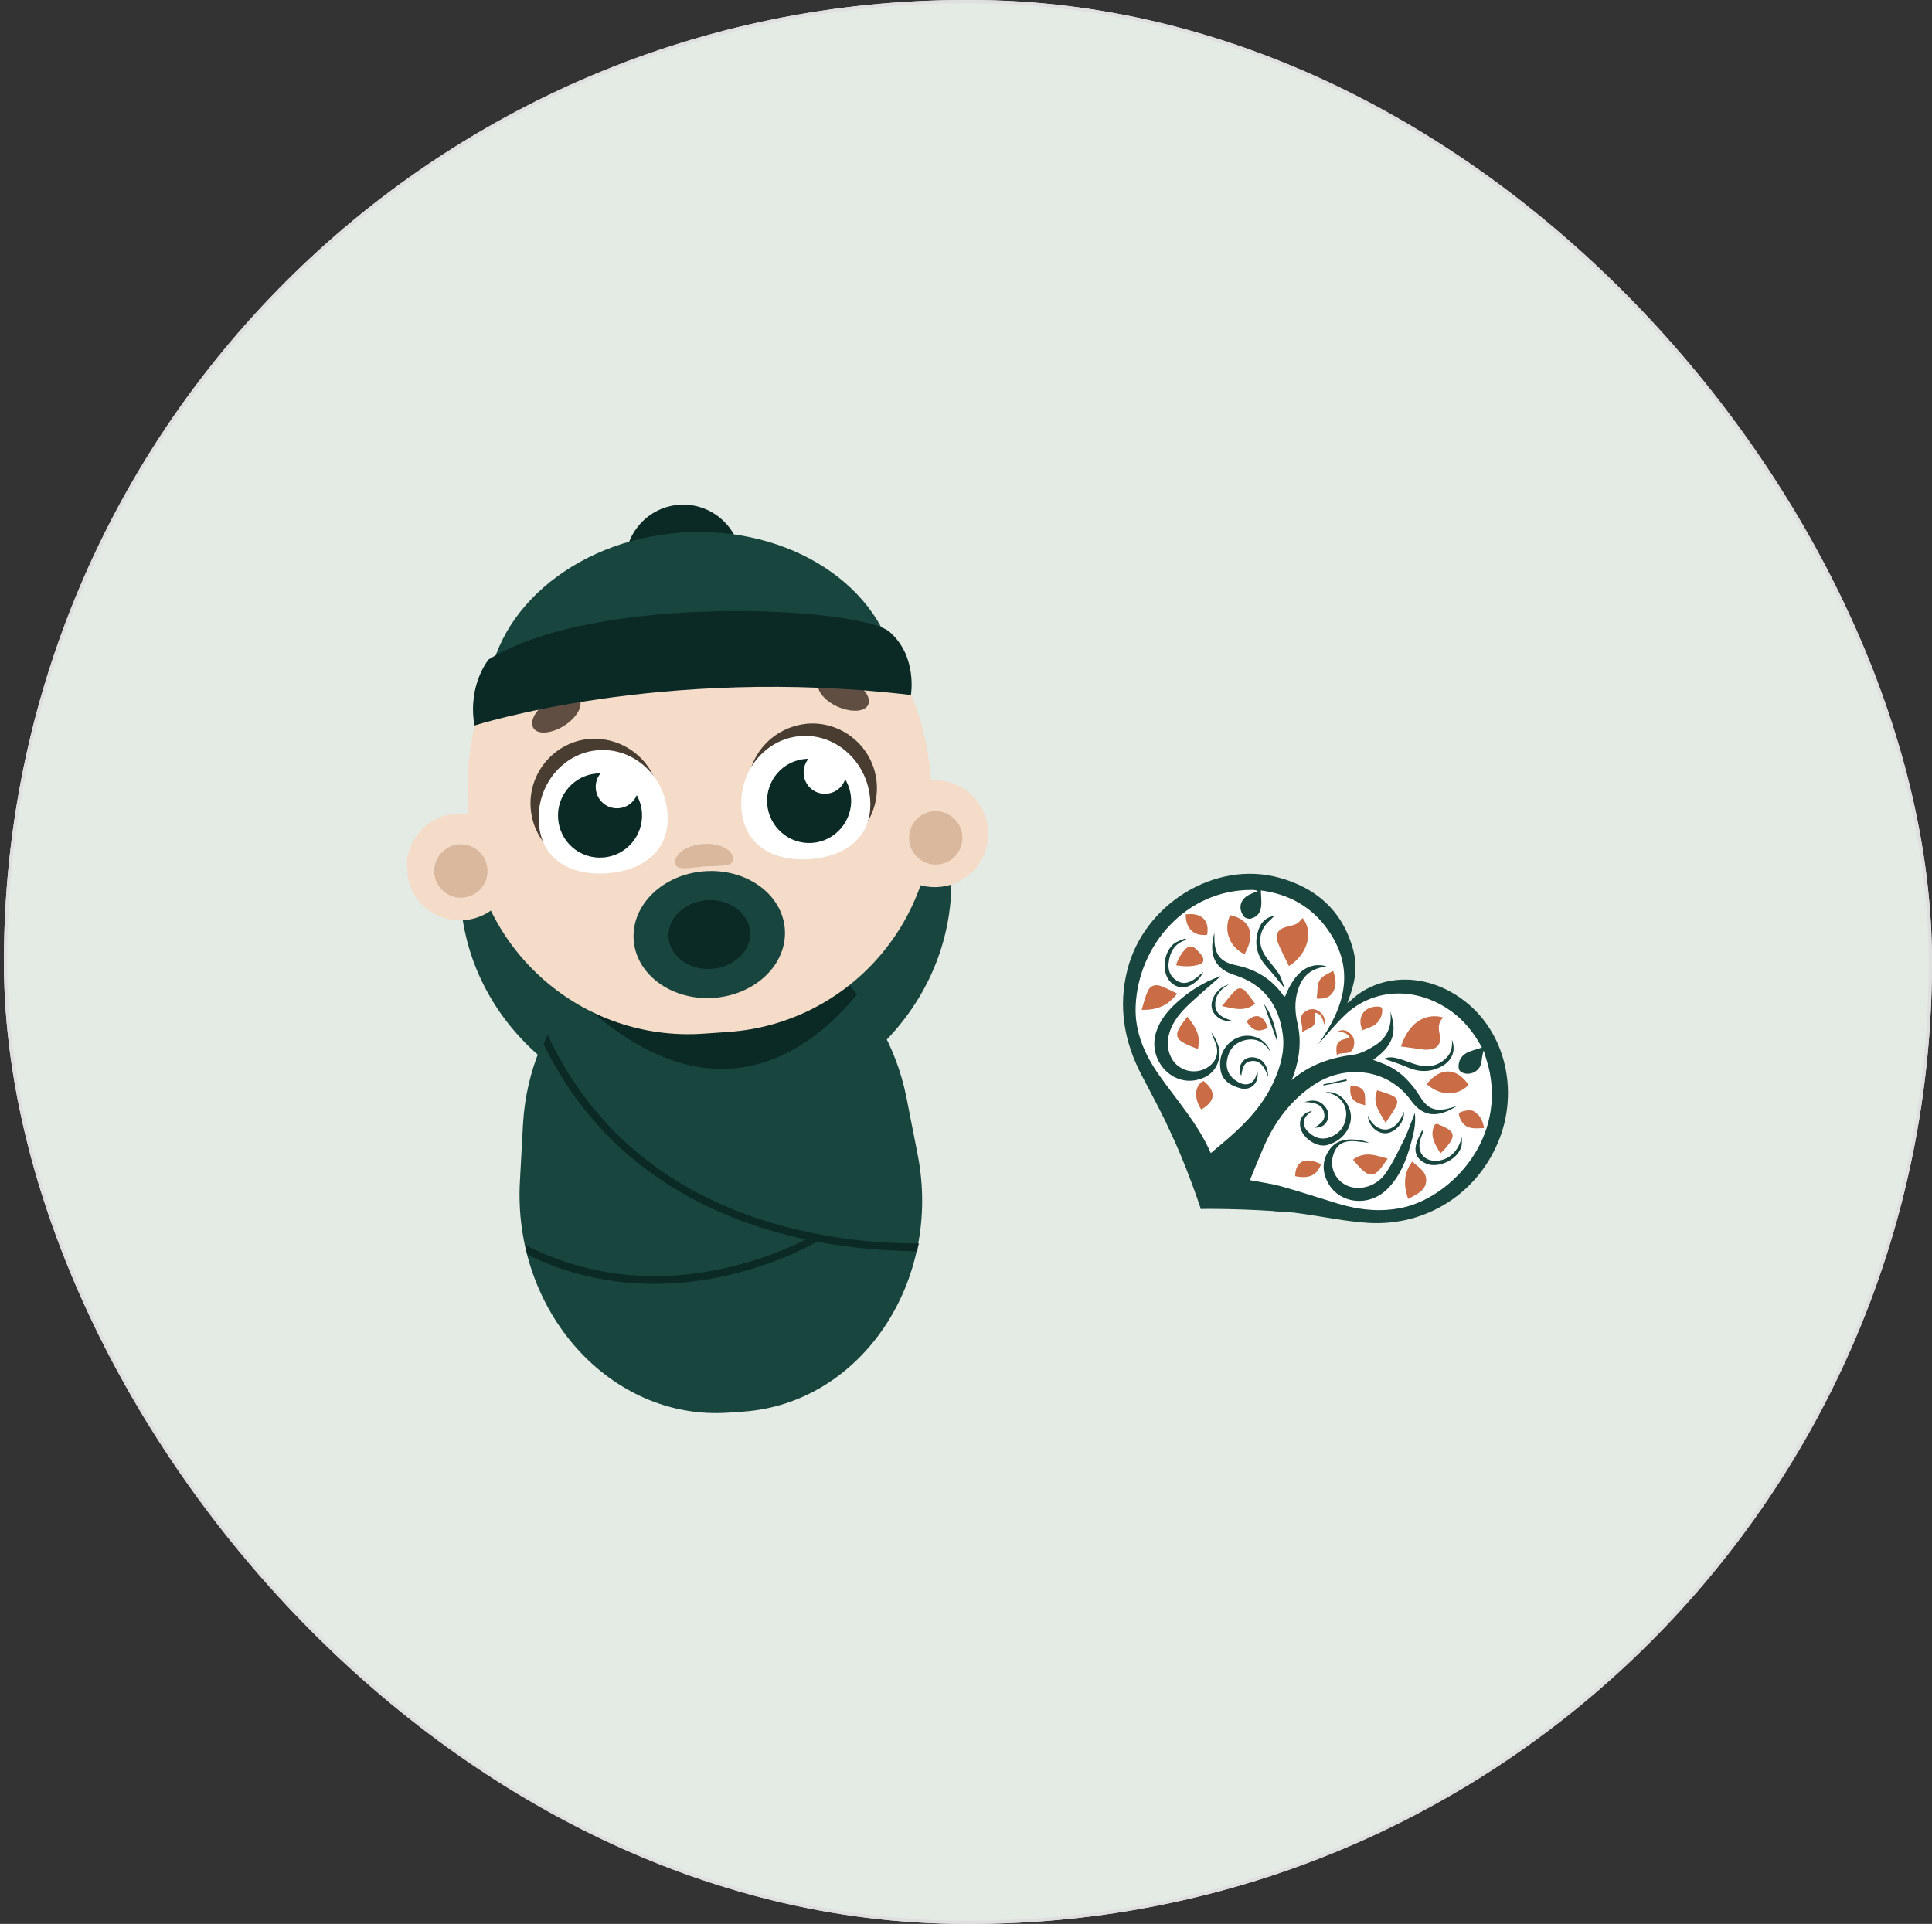 <svg width="247" height="246" viewBox="0 0 247 246" fill="none" xmlns="http://www.w3.org/2000/svg">
<rect x="0" y="0" width="247" height="246" fill="#333333" stroke="none"/>
<g clip-path="url(#clip0_2391_2407)">
<rect x="0.5" width="246.5" height="246" rx="123" fill="#E4EBE4"/>
<g clip-path="url(#clip1_2391_2407)">
<path d="M94.753 71.444C95.039 75.531 91.949 79.094 87.871 79.379C83.793 79.665 80.238 76.567 79.952 72.479C79.666 68.392 82.756 64.829 86.834 64.544C90.912 64.259 94.467 67.357 94.753 71.444Z" fill="#0B2925"/>
<path d="M92.296 142.658C109.604 141.447 122.706 127.182 121.56 110.796C120.414 94.409 105.454 82.106 88.146 83.316C70.838 84.527 57.736 98.792 58.882 115.178C60.028 131.565 74.988 143.868 92.296 142.658Z" fill="#19453F"/>
<path d="M95.018 180.496L93.13 180.628C78.102 181.679 65.516 167.727 66.471 151.003L66.869 143.674C67.664 130.079 77.381 119.284 89.766 118.418C102.075 117.557 113.2 126.895 115.885 140.322L117.299 147.525C120.567 163.878 110.045 179.445 95.018 180.496Z" fill="#19453F"/>
<path d="M109.576 127.149C104.918 121.314 97.62 117.869 89.766 118.418C83.045 118.888 77.129 122.192 73.223 127.105C90.902 144.427 103.703 134.329 109.576 127.149Z" fill="#0B2925"/>
<path d="M87.432 73.097C71.045 74.243 58.391 83.19 59.878 104.459L59.989 106.049C61.074 121.565 74.489 133.253 89.969 132.171L93.141 131.949C108.622 130.866 120.279 117.425 119.194 101.909L119.083 100.319C117.68 80.261 103.819 71.951 87.432 73.097Z" fill="#F4DCC9"/>
<path d="M114.588 85.954C112.989 75.037 100.978 67.13 87.083 68.102C73.188 69.073 62.394 78.575 62.331 89.608L114.588 85.954Z" fill="#19453F"/>
<path d="M126.318 106.126C126.583 109.911 123.774 113.15 119.998 113.414C116.222 113.678 112.99 110.861 112.725 107.077C112.461 103.292 115.27 100.053 119.045 99.789C122.821 99.525 126.054 102.342 126.318 106.126Z" fill="#F4DCC9"/>
<path d="M123.032 106.889C123.164 108.781 121.76 110.4 119.872 110.533C117.984 110.665 116.368 109.256 116.236 107.364C116.103 105.472 117.508 103.852 119.396 103.72C121.208 103.594 122.9 104.997 123.032 106.889Z" fill="#D9B89E"/>
<path d="M65.604 110.371C65.868 114.156 63.059 117.395 59.284 117.659C55.508 117.923 52.275 115.106 52.011 111.322C51.746 107.537 54.555 104.299 58.331 104.035C62.107 103.77 65.339 106.587 65.604 110.371Z" fill="#F4DCC9"/>
<path d="M59.158 114.777C61.035 114.645 62.45 113.014 62.318 111.133C62.187 109.252 60.559 107.833 58.682 107.965C56.805 108.096 55.39 109.727 55.522 111.608C55.653 113.489 57.281 114.908 59.158 114.777Z" fill="#D9B89E"/>
<path d="M84.303 102.143C84.621 106.684 81.18 110.652 76.649 110.969C72.118 111.286 68.158 107.836 67.841 103.294C67.523 98.753 70.964 94.785 75.495 94.468C80.031 94.227 83.986 97.602 84.303 102.143Z" fill="#493C31"/>
<path d="M85.347 104.047C85.68 108.816 82.139 111.345 77.608 111.662C73.077 111.979 69.223 110.043 68.884 105.199C68.551 100.43 71.976 96.235 76.507 95.919C81.038 95.602 85.008 99.203 85.347 104.047Z" fill="white"/>
<path d="M82.073 103.897C82.28 106.849 80.033 109.44 77.088 109.646C74.142 109.852 71.562 107.674 71.35 104.646C71.144 101.695 73.391 99.103 76.336 98.897C79.281 98.692 81.867 100.945 82.073 103.897Z" fill="#0B2925"/>
<path d="M81.604 100.431C81.71 101.944 80.586 103.24 79.076 103.346C77.565 103.451 76.272 102.325 76.167 100.811C76.061 99.297 77.184 98.001 78.695 97.896C80.205 97.79 81.498 98.917 81.604 100.431Z" fill="white"/>
<path d="M95.631 101.354C95.948 105.895 99.908 109.345 104.439 109.028C108.97 108.712 112.411 104.744 112.093 100.203C111.776 95.661 107.816 92.211 103.285 92.528C98.684 92.926 95.313 96.812 95.631 101.354Z" fill="#493C31"/>
<path d="M94.787 103.391C95.12 108.159 98.979 110.171 103.51 109.855C108.041 109.538 111.588 107.084 111.249 102.24C110.916 97.471 106.94 93.794 102.409 94.111C97.878 94.428 94.448 98.547 94.787 103.391Z" fill="white"/>
<path d="M98.083 102.779C98.29 105.731 100.875 107.984 103.82 107.778C106.766 107.572 109.013 104.981 108.806 102.029C108.6 99.078 106.014 96.824 103.069 97.03C100.048 97.242 97.877 99.827 98.083 102.779Z" fill="#0B2925"/>
<path d="M102.748 98.955C102.854 100.469 104.147 101.596 105.657 101.49C107.167 101.384 108.291 100.089 108.185 98.575C108.079 97.061 106.786 95.935 105.276 96.04C103.766 96.146 102.642 97.442 102.748 98.955Z" fill="white"/>
<path d="M93.716 109.776C93.795 110.911 92.107 110.649 90.068 110.791C88.029 110.934 86.394 111.429 86.315 110.293C86.236 109.158 87.828 108.058 89.867 107.915C91.906 107.773 93.631 108.565 93.716 109.776Z" fill="#D9B89E"/>
<path d="M111.006 90.084C110.617 91.023 108.88 91.145 107.079 90.358C105.354 89.566 104.272 88.197 104.662 87.257C105.051 86.317 106.788 86.195 108.589 86.982C110.389 87.769 111.396 89.144 111.006 90.084Z" fill="#5F4E41"/>
<path d="M68.188 93.078C68.705 93.955 70.442 93.833 72.115 92.804C73.713 91.779 74.594 90.272 74.077 89.396C73.561 88.519 71.824 88.641 70.151 89.67C68.477 90.7 67.672 92.202 68.188 93.078Z" fill="#5F4E41"/>
<path d="M91.243 127.595C96.581 127.222 100.655 123.293 100.342 118.82C100.03 114.347 95.448 111.024 90.11 111.397C84.772 111.771 80.697 115.699 81.01 120.172C81.323 124.645 85.904 127.968 91.243 127.595Z" fill="#19453F"/>
<path d="M90.983 123.886C93.861 123.685 96.056 121.557 95.887 119.132C95.717 116.707 93.247 114.905 90.369 115.106C87.492 115.308 85.296 117.436 85.466 119.861C85.635 122.285 88.106 124.088 90.983 123.886Z" fill="#0B2925"/>
<path d="M67.118 159.173C67.225 159.622 67.327 159.995 67.435 160.444C74.113 163.704 80.692 164.461 86.431 164.06C96.399 163.363 103.697 159.201 104.425 158.77C109.424 159.714 113.841 159.937 117.26 160.002C117.315 159.694 117.364 159.311 117.494 158.997C106.189 159.027 81.177 156.213 70.023 132.349C69.823 132.743 69.623 133.138 69.498 133.527C77.292 149.487 91.253 155.964 103.04 158.487C98.787 160.61 83.255 167.476 67.118 159.173Z" fill="#0B2925"/>
<path d="M60.654 92.768C60.654 92.768 84.552 85.088 116.46 88.865C116.46 88.865 117.325 83.861 113.693 80.768C110.062 77.675 76.383 75.695 62.418 84.354C62.494 84.349 59.755 87.506 60.654 92.768Z" fill="#0B2925"/>
</g>
<path d="M189.489 133.941C188.857 134.145 188.331 134.282 187.835 134.476C186.931 134.844 186.454 135.563 186.509 136.471C186.519 136.657 186.627 136.924 186.774 137.017C187.713 137.638 189.103 137.106 189.371 136.011C189.504 135.475 189.5 134.913 189.718 134.306C189.991 135.275 190.333 136.232 190.512 137.217C192.167 146.369 184.998 153.174 179.36 154.406C176.498 155.032 173.714 154.714 170.945 153.873C168.58 153.151 166.232 152.371 163.848 151.708C162.557 151.348 161.229 151.175 159.793 150.901C160.36 149.52 160.918 148.12 161.52 146.741C162.959 143.434 165.026 140.634 168.075 138.642C171.984 136.095 177.416 136.573 180.391 140.716C181.904 142.818 183.754 142.993 186.223 141.432C185.906 141.527 185.582 141.63 185.257 141.72C183.559 142.164 182.54 141.807 181.618 140.329C180.494 138.516 179.126 136.995 177.133 136.134C176.653 135.923 176.145 135.751 175.55 135.518C176.903 134.554 178.004 133.458 178.144 131.809C178.216 130.991 177.991 130.153 177.754 129.317C177.986 131.196 177.361 132.691 175.795 133.669C174.94 134.202 173.968 134.748 172.988 134.87C170.063 135.25 167.419 136.139 165.133 138.128C165.25 137.831 165.367 137.533 165.462 137.232C166.161 135.148 166.383 133.033 165.88 130.866C165.543 129.435 165.482 128 165.933 126.583C166.434 124.977 167.454 123.93 169.165 123.65C169.273 123.632 169.379 123.6 169.572 123.547C167.323 122.944 165.508 124.305 164.29 127.436C164.211 127.379 164.109 127.355 164.063 127.286C162.665 125.29 160.742 124.063 158.39 123.506C158.174 123.459 157.963 123.404 157.747 123.357C156.073 122.95 155.365 122.089 155.263 120.362C155.241 120.025 155.254 119.689 155.254 119.272C154.426 122.288 155.486 123.924 157.813 124.666C161.556 125.845 163.541 128.52 164.011 132.354C164.251 134.322 163.752 136.192 162.977 137.997C161.666 141.073 159.465 143.444 156.978 145.599C156.273 146.204 155.566 146.795 154.793 147.446C153.151 143.67 150.449 140.698 148.165 137.44C146.319 134.803 145.04 131.905 145.188 128.607C145.528 120.864 151.611 113.761 160.01 113.783C160.273 113.78 160.534 113.799 160.82 113.932C160.45 114.084 160.069 114.218 159.717 114.395C158.531 114.99 158.236 116.173 159.056 117.209C159.214 117.405 159.665 117.524 159.917 117.454C160.826 117.197 161.221 116.61 161.256 115.575C161.27 115.038 161.214 114.498 161.188 113.849C164.754 114.307 167.649 115.905 169.724 118.823C173.419 124.027 171.843 128.878 168.522 133.522C169.672 132.258 170.752 130.909 171.988 129.743C175.235 126.689 179.892 126.199 183.999 128.352C186.446 129.595 188.173 131.48 189.489 133.941ZM180.887 142.307C180.423 143.476 180.076 144.514 179.594 145.492C178.853 146.999 178.133 148.545 177.192 149.933C176.022 151.658 173.918 152.289 172.292 151.631C170.808 151.026 169.977 149.386 170.385 147.844C170.802 146.273 171.791 145.704 173.668 145.959C174.123 146.021 174.576 146.07 175.029 146.119C174.488 145.877 173.921 145.77 173.35 145.72C171.98 145.589 170.751 145.844 169.912 147.055C169.041 148.327 169.01 149.673 169.662 151.03C171.051 153.924 174.971 154.42 177.366 152.009C178.918 150.449 179.722 148.486 180.305 146.415C180.681 145.136 181.047 143.837 180.887 142.307ZM156.066 124.814C153.954 125.523 152.119 126.679 150.497 128.153C149.302 129.229 148.283 130.443 147.804 132.018C146.749 135.419 149.671 138.834 153.007 138.093C154.367 137.789 155.381 137 155.786 135.646C156.189 134.279 155.625 133.116 154.885 132.017C154.99 132.437 155.182 132.836 155.361 133.237C155.954 134.575 155.539 135.827 154.265 136.562C152.682 137.481 150.611 136.897 149.762 135.281C149.203 134.229 149.178 133.128 149.531 131.999C149.982 130.547 150.947 129.426 152.022 128.418C153.33 127.184 154.711 126.014 156.066 124.814ZM184.515 130.1C182.096 129.436 180.036 130.907 179.118 133.8C180.036 133.93 180.955 134.061 181.879 134.184C182.05 134.211 182.225 134.216 182.392 134.216C183.742 134.191 184.303 133.554 184.052 132.269C183.907 131.487 183.812 130.753 184.515 130.1ZM164.793 123.522C167.169 122.025 167.967 119.167 166.522 117.387C165.809 118.188 165.809 118.188 164.619 118.471C163.343 118.776 162.939 119.476 163.429 120.693C163.84 121.653 164.336 122.577 164.793 123.522ZM182.403 138.627C184.098 140.156 186.334 140.191 187.743 138.731C186.267 136.477 184.117 136.421 182.403 138.627ZM157.279 117.014C156.371 118.89 157.179 121.096 159.104 122.003C160.551 119.488 159.865 117.595 157.279 117.014ZM160.729 136.859C160.692 137.095 160.679 137.18 160.663 137.253C160.382 138.599 159.384 139.031 158.217 138.33C157.19 137.718 156.678 136.817 156.854 135.634C157.033 134.38 157.716 133.439 158.959 133.063C160.474 132.607 161.615 133.194 162.429 134.524C161.722 132.426 159.053 131.762 157.308 133.243C156.164 134.214 155.795 135.533 156.068 136.954C156.314 138.212 157.363 138.828 158.507 139.143C159.936 139.543 161.065 138.443 160.729 136.859ZM167.771 142.043C166.667 142.256 166.132 142.922 166.215 143.909C166.336 145.376 168.298 146.798 169.712 146.401C170.832 146.08 171.753 145.439 172.313 144.386C172.899 143.28 172.85 142.163 172.205 141.096C171.589 140.074 170.618 139.549 169.494 139.641C169.801 139.728 170.017 139.775 170.216 139.846C171.499 140.284 172.253 141.464 172.09 142.811C171.939 144.06 171.239 144.942 170.085 145.393C169.042 145.804 168.112 145.523 167.312 144.774C166.439 143.962 166.482 143.016 167.424 142.295C167.512 142.239 167.605 142.175 167.771 142.043ZM145.963 129.123C147.895 129.167 149.335 128.598 150.492 127.042C149.731 126.69 149.056 126.317 148.338 126.056C147.65 125.803 147.025 126.095 146.736 126.735C146.393 127.466 146.223 128.273 145.963 129.123ZM180.024 153.307C181.051 152.718 182.247 152.309 182.319 151.004C182.387 149.79 181.309 149.248 180.533 148.517C179.415 150.053 179.445 151.598 180.024 153.307ZM172.975 148.285C173.419 148.78 173.796 149.287 174.268 149.694C175.098 150.416 175.751 150.335 176.461 149.472C176.785 149.084 177.059 148.649 177.408 148.159C175.911 147.771 174.525 147.128 172.975 148.285ZM153.136 134.138C153.584 132.34 152.743 131.181 151.807 129.99C151.407 130.551 150.998 131.009 150.726 131.541C150.32 132.311 150.463 132.829 151.218 133.272C151.791 133.621 152.438 133.832 153.136 134.138ZM177.145 143.568C177.634 142.798 178.099 142.178 178.457 141.492C178.803 140.823 178.623 140.373 177.926 140.067C177.326 139.806 176.699 139.633 176.066 139.42C175.394 141.048 176.37 142.183 177.145 143.568ZM160.459 128.336C160.032 127.782 159.651 127.249 159.225 126.743C158.82 126.276 158.308 126.244 157.88 126.677C157.319 127.265 156.83 127.917 156.227 128.63C157.756 128.957 159.113 129.424 160.459 128.336ZM184.153 147.478C184.461 147.163 184.727 146.923 184.959 146.648C186.118 145.237 185.983 144.676 184.311 143.949C184.221 143.909 184.121 143.898 184.043 143.842C183.576 143.545 183.396 143.797 183.264 144.215C182.87 145.47 183.543 146.413 184.153 147.478ZM150.267 123.098C150.299 123.204 150.338 123.315 150.37 123.421C151.252 123.419 152.155 123.538 153.014 123.401C153.947 123.244 154.078 122.659 153.466 121.949C153.32 121.786 153.175 121.623 153.015 121.462C152.429 120.866 151.961 120.854 151.417 121.501C151 122.002 150.65 122.561 150.267 123.098ZM168.319 127.676C169.17 127.735 169.896 127.634 170.373 126.915C170.946 126.061 170.769 125.173 170.443 124.144C169.934 124.424 169.493 124.609 169.124 124.894C168.212 125.589 168.555 126.678 168.319 127.676ZM174.185 131.737C174.583 131.58 174.986 131.415 175.389 131.25C176.174 130.916 176.702 130.091 176.718 129.234C176.725 128.857 176.603 128.711 176.219 128.699C174.397 128.651 173.444 130.054 174.185 131.737ZM154.318 119.534C154.672 117.667 153.59 116.647 151.586 116.921C151.594 118.747 152.599 119.725 154.318 119.534ZM185.62 132.958C185.73 134.024 185.45 134.8 184.737 135.434C183.622 136.414 182.368 136.52 181.028 136.113C180.304 135.894 179.602 135.608 178.87 135.384C178.196 135.177 177.523 135.103 176.958 135.378C177.942 135.734 178.989 136.052 179.979 136.483C181.507 137.144 182.969 137.114 184.414 136.288C185.671 135.576 186.176 134.282 185.62 132.958ZM164.234 126.361C163.965 125.669 163.836 125.066 163.531 124.575C163.078 123.859 162.492 123.227 161.981 122.542C161.101 121.355 160.789 120.039 161.503 118.703C161.829 118.078 162.459 117.611 162.899 117.127C162.014 117.234 161.3 117.785 160.951 118.726C160.282 120.534 160.626 122.172 161.937 123.605C162.686 124.425 163.363 125.312 164.234 126.361ZM153.579 141.868C155.425 140.78 155.509 139.543 153.856 138.222C152.818 138.744 152.533 140.278 153.579 141.868ZM168.882 148.868C166.918 147.85 165.597 148.467 165.586 150.387C167.317 150.764 168.364 150.296 168.882 148.868ZM189.732 144.241C189.566 143.255 189.174 142.535 188.368 142.08C187.916 141.829 186.476 142.113 186.512 142.447C186.572 142.93 186.837 143.477 187.19 143.799C187.879 144.421 188.782 144.255 189.732 144.241ZM151.668 120.18C151.621 120.112 151.588 120.041 151.542 119.972C151.046 120.201 150.458 120.342 150.057 120.687C148.949 121.623 148.599 123.552 149.19 124.877C149.62 125.826 150.649 126.404 151.561 126.209C152.481 126.02 153.437 125.213 153.846 124.255C153.5 124.556 153.209 124.849 152.873 125.086C152.147 125.604 151.37 125.943 150.496 125.415C149.623 124.888 149.296 124.06 149.412 123.095C149.568 121.707 150.183 120.61 151.668 120.18ZM181.974 144.641C181.913 144.609 181.846 144.586 181.785 144.554C181.534 145.124 181.208 145.666 181.057 146.261C180.746 147.467 181.222 148.318 182.351 148.789C183.949 149.452 186.44 148.227 186.842 146.526C186.932 146.15 186.869 145.737 186.873 145.347C186.535 147.058 185.327 148.303 183.72 148.42C182.168 148.527 181.193 147.44 181.522 145.926C181.624 145.498 181.818 145.077 181.974 144.641ZM169.304 131.02C169.457 130.272 169.219 129.687 168.581 129.279C167.996 128.898 167.426 128.98 166.869 129.345C165.814 130.057 166.692 130.98 166.465 131.949C167.095 131.6 167.721 131.439 167.981 131.041C168.229 130.659 168.117 130.032 168.158 129.49C168.968 129.638 169.127 130.335 169.304 131.02ZM172.557 132.719C170.991 132.996 170.722 133.34 170.916 134.906C171.596 134.402 172.803 135.096 173.083 133.784C173.249 133.034 173.058 132.433 172.421 131.991C171.95 131.667 171.461 131.652 170.981 131.941C171.625 131.972 172.241 131.994 172.557 132.719ZM174.538 141.33C174.493 140.691 174.6 140.041 174.367 139.566C174.055 138.951 173.332 138.864 172.659 138.873C172.521 140.369 172.905 140.916 174.538 141.33ZM159.359 130.599C160.199 131.84 160.799 132.018 162.086 131.447C161.565 129.79 160.558 129.466 159.359 130.599ZM174.865 142.658C175.013 144.037 176.149 145.049 177.338 144.884C178.54 144.717 179.66 143.278 179.464 142.15C179.043 143.493 178.149 144.379 177.177 144.424C176.237 144.457 175.368 143.79 174.865 142.658ZM157.476 130.519C156.355 130.137 155.328 129.691 155.364 128.371C155.39 127.2 156.113 126.418 157.128 125.879C155.692 126.225 154.647 127.741 154.944 128.977C155.182 129.979 156.374 130.745 157.476 130.519ZM166.776 140.917C168.209 140.927 168.956 141.281 169.227 142.104C169.501 142.954 169.225 143.459 168.048 144.192C168.838 144.219 169.374 143.935 169.688 143.277C170.005 142.599 169.811 141.985 169.36 141.449C168.641 140.604 167.723 140.64 166.776 140.917ZM162.126 137.688C162.103 136.434 161.607 135.628 160.799 135.326C160.057 135.047 159.275 135.192 158.854 135.749C158.464 136.281 158.325 136.86 158.685 137.557C158.873 136.191 159.221 135.737 160.07 135.663C160.962 135.597 161.585 136.16 162.126 137.688ZM163.349 133.382C163.159 131.628 162.636 129.756 161.603 128.401C162.138 129.937 162.778 131.762 163.349 133.382ZM172.179 138.21C172.168 138.142 172.143 138.077 172.132 138.009C171.146 138.224 170.161 138.438 169.183 138.657C169.198 138.704 169.207 138.758 169.214 138.798C170.209 138.603 171.197 138.403 172.179 138.21Z" fill="white"/>
<path d="M180.887 142.306C181.047 143.836 180.681 145.134 180.321 146.425C179.737 148.496 178.934 150.459 177.382 152.019C174.986 154.429 171.059 153.928 169.678 151.04C169.026 149.683 169.057 148.337 169.928 147.065C170.764 145.84 172.001 145.591 173.366 145.73C173.931 145.788 174.504 145.886 175.045 146.129C174.592 146.08 174.131 146.025 173.684 145.968C171.799 145.708 170.81 146.277 170.401 147.854C169.992 149.396 170.816 151.03 172.308 151.641C173.934 152.299 176.045 151.673 177.207 149.943C178.149 148.554 178.863 147.017 179.61 145.502C180.076 144.513 180.415 143.469 180.887 142.306Z" fill="#19453F"/>
<path d="M156.066 124.814C154.711 126.014 153.336 127.176 152.014 128.413C150.948 129.426 149.982 130.547 149.523 131.993C149.176 133.115 149.201 134.215 149.755 135.276C150.603 136.892 152.674 137.475 154.257 136.556C155.531 135.821 155.938 134.564 155.353 133.231C155.175 132.83 154.983 132.432 154.877 132.011C155.618 133.11 156.181 134.273 155.778 135.641C155.376 137.008 154.367 137.789 153 138.088C149.663 138.829 146.741 135.414 147.796 132.012C148.283 130.443 149.294 129.224 150.49 128.148C152.127 126.684 153.949 125.531 156.066 124.814Z" fill="#19453F"/>
<path d="M184.515 130.101C183.812 130.754 183.902 131.496 184.053 132.27C184.298 133.563 183.743 134.192 182.392 134.217C182.225 134.217 182.051 134.212 181.879 134.185C180.955 134.062 180.045 133.937 179.118 133.801C180.05 130.906 182.105 129.442 184.515 130.101Z" fill="#CA6C46"/>
<path d="M164.794 123.521C164.336 122.576 163.835 121.66 163.443 120.69C162.94 119.475 163.349 118.767 164.633 118.468C165.823 118.185 165.823 118.185 166.536 117.384C167.974 119.158 167.175 122.016 164.794 123.521Z" fill="#CA6C46"/>
<path d="M182.403 138.627C184.111 136.429 186.275 136.482 187.743 138.731C186.332 140.177 184.103 140.148 182.403 138.627Z" fill="#CA6C46"/>
<path d="M157.279 117.015C159.865 117.595 160.557 119.481 159.104 122.004C157.174 121.105 156.371 118.891 157.279 117.015Z" fill="#CA6C46"/>
<path d="M160.728 136.859C161.077 138.441 159.935 139.543 158.511 139.135C157.373 138.812 156.319 138.204 156.073 136.946C155.794 135.533 156.169 134.206 157.312 133.235C159.058 131.754 161.727 132.418 162.433 134.516C161.614 133.194 160.478 132.599 158.964 133.055C157.72 133.431 157.037 134.372 156.859 135.626C156.682 136.809 157.195 137.71 158.222 138.322C159.389 139.023 160.392 138.583 160.668 137.245C160.67 137.175 160.678 137.097 160.728 136.859Z" fill="#19453F"/>
<path d="M167.77 142.041C167.597 142.168 167.503 142.232 167.418 142.302C166.47 143.031 166.425 143.963 167.306 144.781C168.106 145.529 169.041 145.803 170.078 145.4C171.238 144.941 171.932 144.067 172.084 142.818C172.253 141.463 171.493 140.291 170.21 139.853C170.011 139.782 169.794 139.735 169.488 139.647C170.612 139.556 171.583 140.081 172.199 141.103C172.844 142.169 172.893 143.287 172.307 144.393C171.747 145.446 170.826 146.087 169.705 146.407C168.292 146.805 166.33 145.383 166.209 143.916C166.14 142.927 166.672 142.247 167.77 142.041Z" fill="#19453F"/>
<path d="M145.961 129.125C146.222 128.275 146.4 127.474 146.735 126.736C147.024 126.097 147.643 125.812 148.337 126.057C149.055 126.319 149.735 126.684 150.491 127.044C149.334 128.6 147.894 129.169 145.961 129.125Z" fill="#CA6C46"/>
<path d="M180.023 153.308C179.452 151.604 179.414 150.053 180.546 148.515C181.322 149.246 182.4 149.788 182.333 151.002C182.246 152.309 181.05 152.718 180.023 153.308Z" fill="#CA6C46"/>
<path d="M172.974 148.285C174.524 147.128 175.909 147.758 177.406 148.146C177.057 148.635 176.782 149.07 176.458 149.458C175.749 150.321 175.103 150.409 174.265 149.681C173.796 149.287 173.419 148.78 172.974 148.285Z" fill="#CA6C46"/>
<path d="M153.136 134.14C152.438 133.833 151.784 133.616 151.213 133.281C150.458 132.838 150.315 132.32 150.721 131.55C151.001 131.023 151.408 130.552 151.802 129.999C152.744 131.182 153.585 132.341 153.136 134.14Z" fill="#CA6C46"/>
<path d="M177.145 143.569C176.362 142.179 175.394 141.049 176.072 139.413C176.705 139.626 177.332 139.799 177.931 140.06C178.629 140.366 178.803 140.824 178.463 141.485C178.1 142.179 177.636 142.813 177.145 143.569Z" fill="#CA6C46"/>
<path d="M160.459 128.336C159.107 129.431 157.756 128.956 156.23 128.643C156.825 127.924 157.313 127.272 157.883 126.69C158.302 126.252 158.821 126.276 159.228 126.756C159.657 127.24 160.033 127.782 160.459 128.336Z" fill="#CA6C46"/>
<path d="M184.153 147.48C183.535 146.409 182.863 145.466 183.257 144.211C183.388 143.793 183.568 143.54 184.035 143.837C184.114 143.893 184.213 143.905 184.303 143.945C185.975 144.672 186.111 145.233 184.951 146.644C184.74 146.922 184.461 147.164 184.153 147.48Z" fill="#CA6C46"/>
<path d="M150.37 123.422C150.669 122.433 151.124 121.829 151.416 121.502C151.756 121.125 151.974 121.019 152.19 121.017C152.459 121.007 152.72 121.157 153.023 121.468C153.174 121.623 153.327 121.792 153.473 121.955C153.8 122.331 153.913 122.674 153.805 122.942C153.718 123.165 153.455 123.3 153.022 123.407C152.507 123.528 151.618 123.657 150.37 123.422Z" fill="#CA6C46"/>
<path d="M168.319 127.676C168.548 126.686 168.211 125.589 169.123 124.893C169.492 124.609 169.942 124.429 170.443 124.144C170.776 125.179 170.945 126.061 170.373 126.914C169.904 127.639 169.169 127.735 168.319 127.676Z" fill="#CA6C46"/>
<path d="M174.185 131.737C173.438 130.063 174.383 128.653 176.213 128.708C176.597 128.719 176.719 128.866 176.712 129.242C176.702 130.092 176.168 130.925 175.383 131.258C174.993 131.421 174.588 131.572 174.185 131.737Z" fill="#CA6C46"/>
<path d="M154.318 119.534C152.605 119.718 151.6 118.74 151.586 116.921C153.585 116.655 154.672 117.668 154.318 119.534Z" fill="#CA6C46"/>
<path d="M185.621 132.958C186.163 134.285 185.658 135.579 184.415 136.288C182.975 137.107 181.508 137.145 179.979 136.484C178.99 136.053 177.943 135.735 176.958 135.379C177.524 135.103 178.204 135.184 178.871 135.385C179.595 135.603 180.304 135.894 181.029 136.113C182.369 136.521 183.623 136.414 184.737 135.435C185.459 134.806 185.731 134.024 185.621 132.958Z" fill="#19453F"/>
<path d="M164.235 126.361C163.356 125.306 162.687 124.425 161.938 123.606C160.625 122.158 160.283 120.534 160.952 118.726C161.296 117.793 162.007 117.228 162.9 117.127C162.46 117.611 161.83 118.078 161.504 118.703C160.798 120.044 161.096 121.363 161.982 122.542C162.493 123.227 163.079 123.859 163.532 124.575C163.837 125.066 163.966 125.669 164.235 126.361Z" fill="#19453F"/>
<path d="M153.58 141.868C152.535 140.278 152.819 138.743 153.857 138.222C155.51 139.542 155.426 140.78 153.58 141.868Z" fill="#CA6C46"/>
<path d="M168.883 148.869C168.371 150.289 167.323 150.757 165.587 150.388C165.598 148.468 166.919 147.851 168.883 148.869Z" fill="#CA6C46"/>
<path d="M189.732 144.242C188.79 144.261 187.878 144.421 187.196 143.792C186.843 143.469 186.57 142.917 186.517 142.44C186.476 142.113 187.921 141.822 188.374 142.073C189.18 142.528 189.566 143.255 189.732 144.242Z" fill="#CA6C46"/>
<path d="M151.666 120.18C150.18 120.597 149.572 121.699 149.405 123.103C149.289 124.068 149.616 124.896 150.49 125.423C151.363 125.95 152.14 125.612 152.866 125.093C153.202 124.856 153.493 124.564 153.839 124.263C153.43 125.221 152.48 126.02 151.554 126.217C150.642 126.412 149.606 125.829 149.183 124.885C148.584 123.554 148.937 121.639 150.05 120.695C150.459 120.355 151.033 120.217 151.535 119.98C151.582 120.049 151.628 120.117 151.666 120.18Z" fill="#19453F"/>
<path d="M181.973 144.641C181.822 145.07 181.629 145.491 181.529 145.932C181.2 147.447 182.175 148.534 183.727 148.426C185.328 148.317 186.542 147.064 186.88 145.353C186.871 145.751 186.939 146.156 186.849 146.533C186.444 148.22 183.961 149.45 182.357 148.795C181.229 148.324 180.745 147.467 181.064 146.267C181.222 145.678 181.546 145.123 181.792 144.56C181.845 144.586 181.906 144.618 181.973 144.641Z" fill="#19453F"/>
<path d="M169.305 131.022C169.121 130.344 168.968 129.64 168.153 129.499C168.112 130.041 168.224 130.668 167.975 131.05C167.715 131.448 167.095 131.601 166.46 131.958C166.686 130.989 165.814 130.058 166.863 129.354C167.418 128.976 167.991 128.907 168.576 129.288C169.22 129.688 169.457 130.273 169.305 131.022Z" fill="#CA6C46"/>
<path d="M172.558 132.719C172.248 131.986 171.619 131.966 170.974 131.936C171.46 131.639 171.949 131.654 172.414 131.986C173.051 132.428 173.243 133.028 173.077 133.779C172.789 135.085 171.587 134.383 170.909 134.9C170.724 133.34 170.992 132.996 172.558 132.719Z" fill="#CA6C46"/>
<path d="M174.538 141.33C172.905 140.916 172.521 140.369 172.651 138.867C173.324 138.858 174.047 138.945 174.359 139.56C174.6 140.041 174.485 140.686 174.538 141.33Z" fill="#CA6C46"/>
<path d="M159.358 130.6C160.558 129.467 161.564 129.792 162.086 131.448C160.798 132.019 160.199 131.842 159.358 130.6Z" fill="#CA6C46"/>
<path d="M174.866 142.66C175.368 143.791 176.246 144.464 177.177 144.426C178.15 144.381 179.043 143.494 179.464 142.152C179.66 143.279 178.54 144.718 177.338 144.885C176.15 145.05 175 144.041 174.866 142.66Z" fill="#19453F"/>
<path d="M157.475 130.517C156.379 130.736 155.187 129.97 154.944 128.976C154.646 127.74 155.685 126.231 157.127 125.878C156.113 126.417 155.389 127.198 155.363 128.37C155.322 129.697 156.355 130.136 157.475 130.517Z" fill="#19453F"/>
<path d="M166.777 140.916C167.722 140.626 168.648 140.595 169.361 141.448C169.812 141.984 170.006 142.598 169.689 143.277C169.383 143.94 168.845 144.211 168.049 144.191C169.234 143.464 169.505 142.967 169.228 142.103C168.965 141.286 168.204 140.934 166.777 140.916Z" fill="#19453F"/>
<path d="M162.126 137.688C161.585 136.16 160.954 135.592 160.07 135.664C159.226 135.729 158.873 136.191 158.685 137.557C158.331 136.852 158.462 136.267 158.854 135.75C159.269 135.2 160.057 135.047 160.798 135.326C161.607 135.628 162.103 136.434 162.126 137.688Z" fill="#19453F"/>
<path d="M163.35 133.383C162.784 131.754 162.145 129.93 161.603 128.401C162.637 129.757 163.16 131.629 163.35 133.383Z" fill="#19453F"/>
<path d="M172.18 138.211C171.192 138.411 170.196 138.606 169.214 138.799C169.199 138.753 169.19 138.699 169.183 138.658C170.169 138.444 171.154 138.23 172.132 138.01C172.151 138.084 172.168 138.143 172.18 138.211Z" fill="#19453F"/>
<path d="M191.749 145.489C194.301 138.75 192.139 130.51 185.46 126.822C180.619 124.146 175.505 125.144 172.621 128.005C172.555 128.065 172.471 128.1 172.257 128.233C173.394 125.283 173.595 123.415 172.894 121.058C171.478 116.313 168.161 113.486 163.508 112.217C155.363 109.985 146.253 115.573 144.127 124.019C142.948 128.713 143.698 133.139 145.906 137.39C147.31 140.08 148.765 142.747 150.008 145.513C150.008 145.513 154.694 152.85 153.505 154.585C153.505 154.585 157.816 152.611 163.143 154.871C162.994 154.813 162.851 154.746 162.71 154.694C162.787 154.736 162.864 154.779 162.94 154.822C162.964 154.839 162.98 154.85 163.004 154.867C164.205 154.901 165.395 155.035 166.591 155.21C169.333 155.604 172.056 156.175 174.804 156.36C182.367 156.869 189.092 152.509 191.749 145.489ZM179.362 154.407C176.499 155.033 173.715 154.715 170.947 153.874C168.581 153.152 166.233 152.372 163.849 151.709C162.559 151.349 161.23 151.176 159.794 150.902C160.362 149.522 160.919 148.122 161.521 146.742C162.961 143.435 165.027 140.635 168.077 138.643C171.986 136.096 177.417 136.574 180.392 140.717C181.905 142.819 183.756 142.995 186.225 141.433C185.907 141.528 185.584 141.631 185.258 141.721C183.561 142.166 182.542 141.809 181.62 140.33C180.495 138.518 179.128 136.996 177.135 136.135C176.654 135.924 176.146 135.752 175.551 135.519C176.904 134.555 178.006 133.459 178.146 131.81C178.217 130.992 177.993 130.154 177.755 129.318C177.987 131.197 177.363 132.692 175.797 133.671C174.941 134.203 173.969 134.749 172.989 134.872C170.065 135.251 167.42 136.14 165.134 138.129C165.251 137.832 165.368 137.534 165.463 137.233C166.163 135.149 166.384 133.034 165.882 130.867C165.544 129.436 165.484 128.001 165.934 126.584C166.436 124.978 167.455 123.931 169.166 123.651C169.274 123.633 169.38 123.601 169.573 123.548C167.324 122.945 165.51 124.306 164.291 127.437C164.212 127.381 164.111 127.356 164.064 127.287C162.666 125.291 160.744 124.064 158.391 123.507C158.175 123.46 157.964 123.405 157.748 123.358C156.074 122.951 155.367 122.09 155.264 120.363C155.243 120.026 155.256 119.69 155.255 119.273C154.427 122.289 155.487 123.925 157.815 124.667C161.557 125.846 163.542 128.522 164.012 132.355C164.252 134.323 163.753 136.193 162.979 137.998C161.668 141.074 159.467 143.445 156.979 145.6C156.275 146.205 155.568 146.796 154.794 147.447C153.153 143.671 150.451 140.699 148.166 137.441C146.32 134.805 145.041 131.906 145.189 128.608C145.529 120.865 151.613 113.763 160.011 113.784C160.275 113.781 160.535 113.8 160.821 113.933C160.451 114.085 160.07 114.219 159.718 114.396C158.532 114.991 158.237 116.174 159.058 117.21C159.216 117.406 159.666 117.525 159.919 117.455C160.828 117.198 161.222 116.611 161.257 115.576C161.271 115.039 161.215 114.499 161.19 113.85C164.755 114.308 167.651 115.907 169.725 118.825C173.42 124.028 171.844 128.879 168.524 133.523C169.673 132.259 170.754 130.911 171.989 129.744C175.236 126.69 179.893 126.2 184 128.353C186.409 129.616 188.142 131.494 189.458 133.955C188.825 134.159 188.299 134.295 187.804 134.49C186.899 134.857 186.423 135.577 186.478 136.485C186.488 136.67 186.595 136.937 186.743 137.031C187.681 137.652 189.072 137.119 189.34 136.025C189.472 135.488 189.468 134.926 189.686 134.32C189.96 135.288 190.301 136.246 190.481 137.23C192.168 146.37 185.007 153.181 179.362 154.407Z" fill="#19453F"/>
<path d="M153.504 154.585C153.504 154.585 158.768 154.48 165.206 155.032L159.426 152.354L154.785 153.189L153.504 154.585Z" fill="#19453F"/>
<path d="M153.527 154.602C153.176 153.542 152.792 152.46 152.386 151.361C151.364 148.586 150.265 146.018 149.137 143.644C150.654 145.189 152.185 146.732 153.702 148.277L154.429 152.936L153.527 154.602Z" fill="#19453F"/>
</g>
<rect x="0.711" y="0.211" width="246.079" height="245.579" rx="122.789" stroke="#DFDFDF" stroke-width="0.421"/>
<defs>
<clipPath id="clip0_2391_2407">
<rect x="0.5" width="246.5" height="246" rx="123" fill="white"/>
</clipPath>
<clipPath id="clip1_2391_2407">
<rect width="74.413" height="116.241" fill="white" transform="translate(49 67.19) rotate(-4)"/>
</clipPath>
</defs>
</svg>
